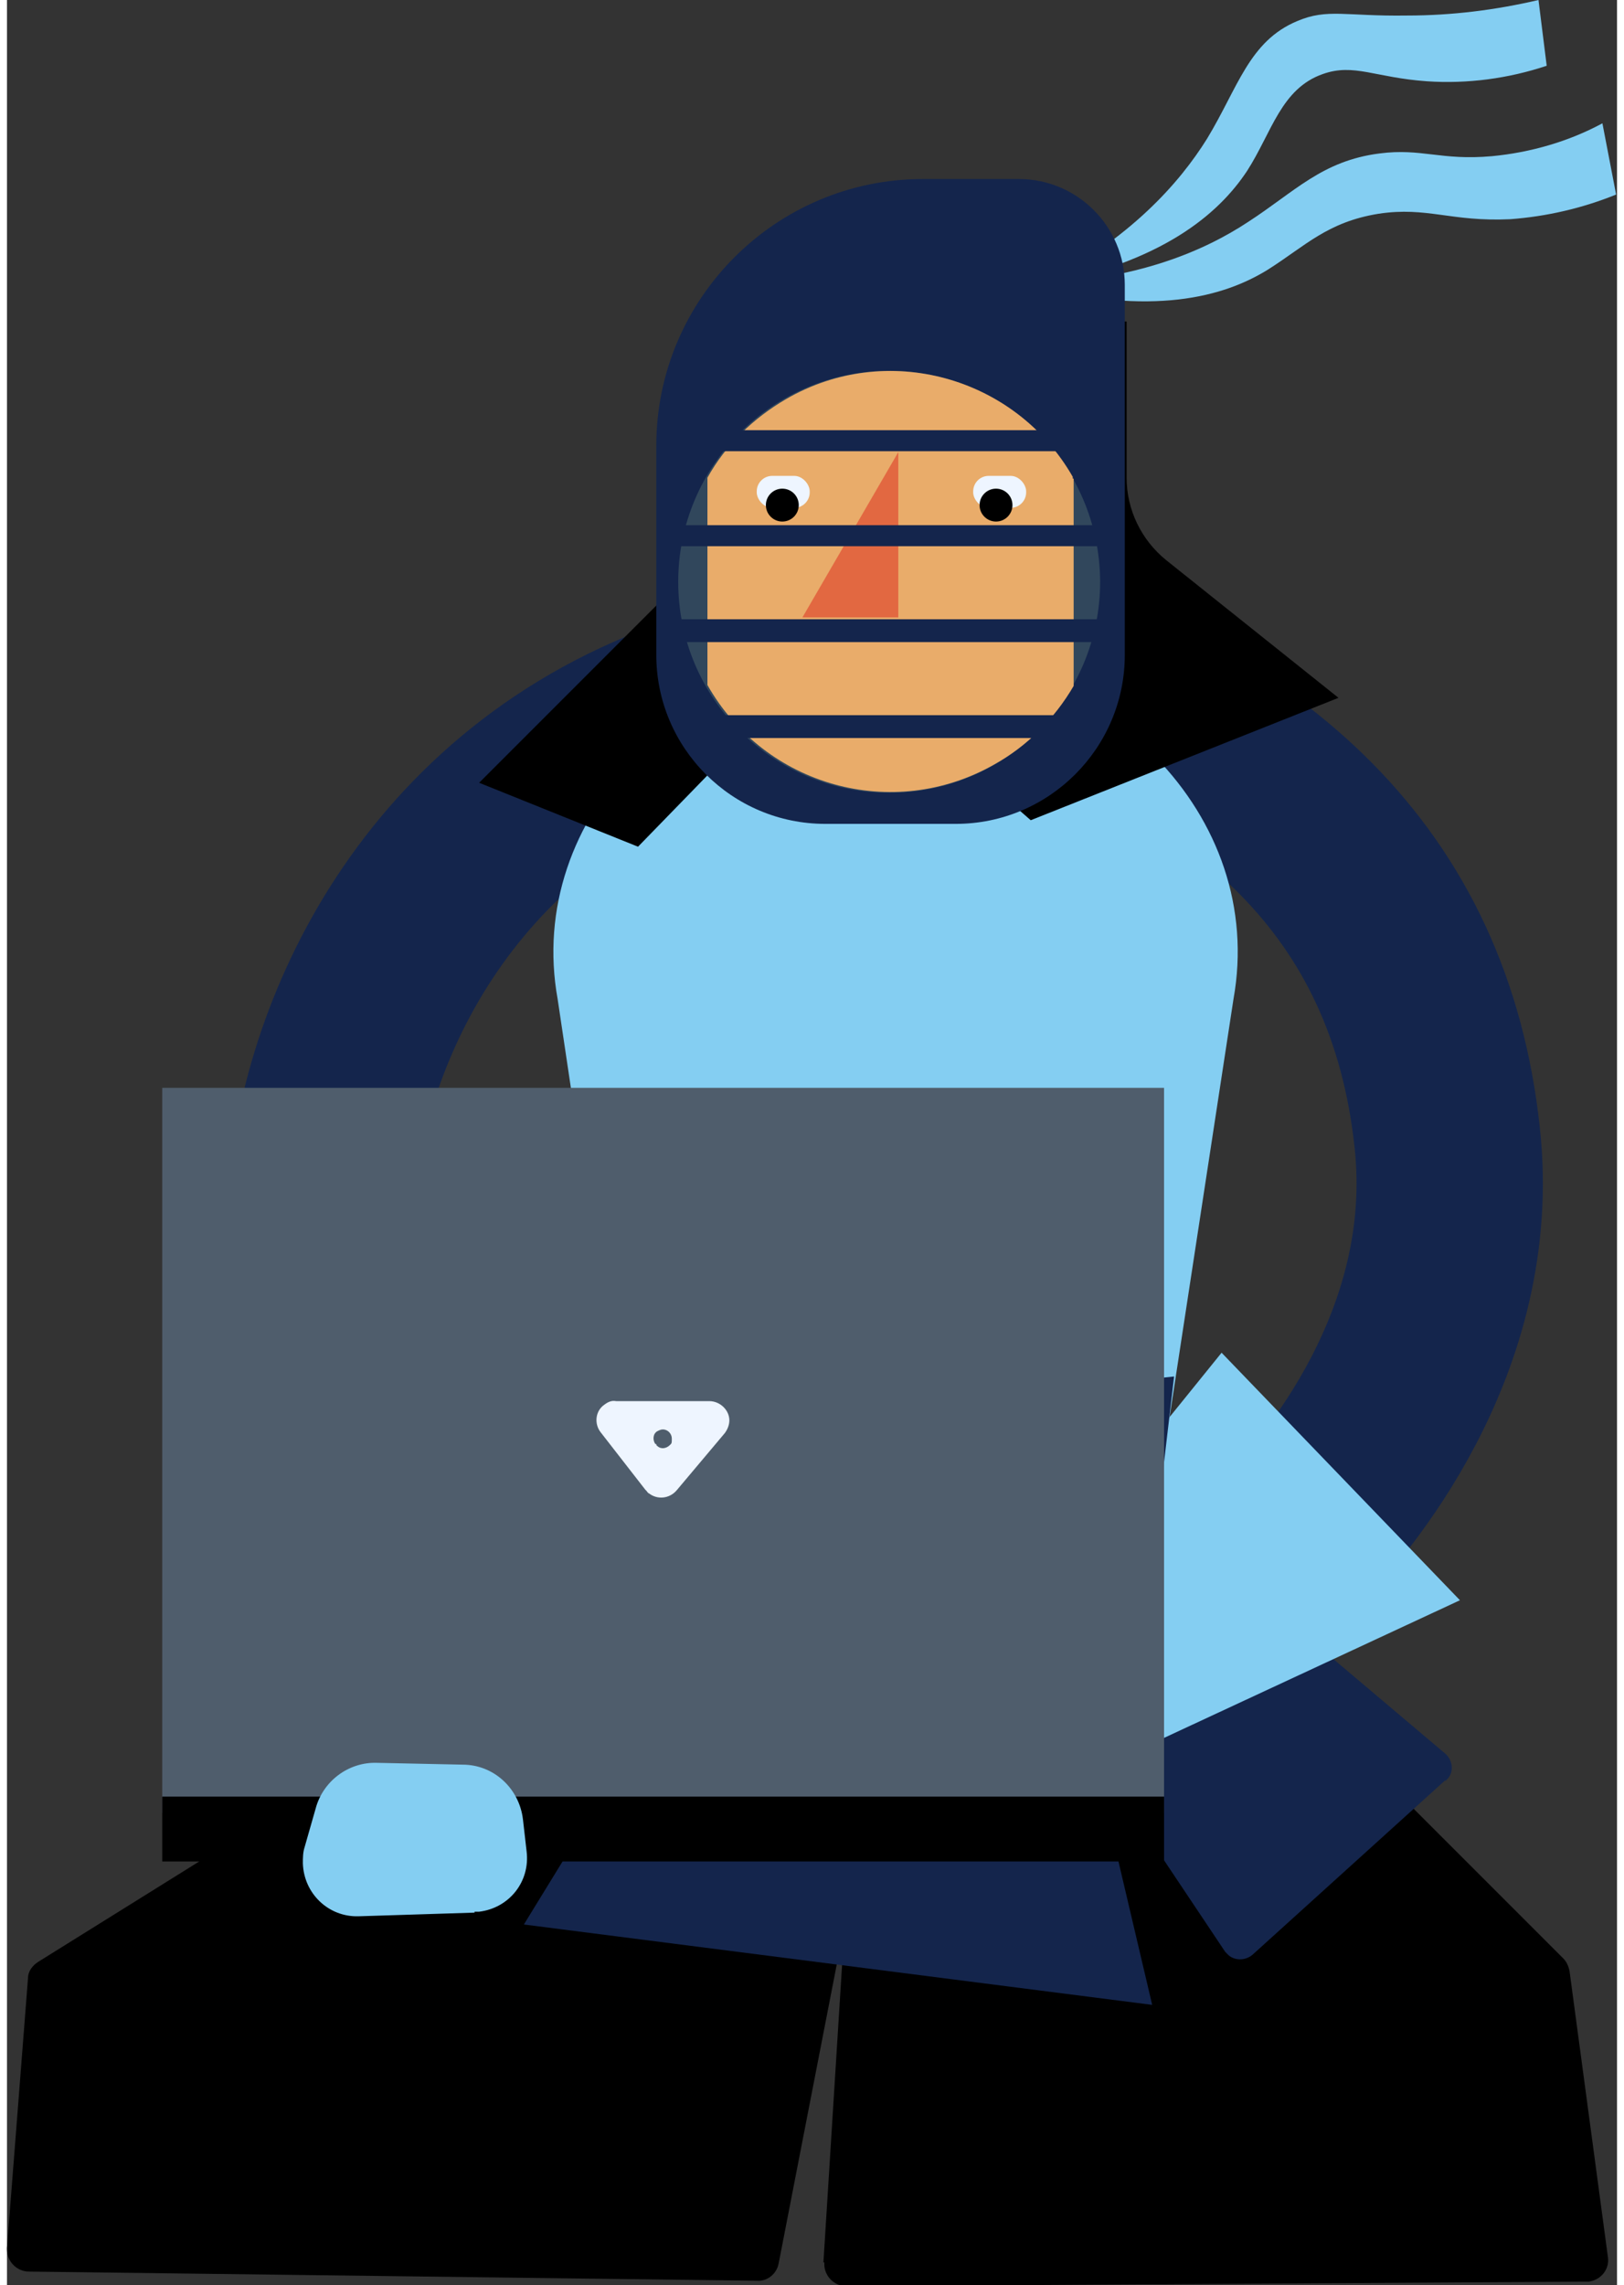 <?xml version="1.0" encoding="UTF-8"?>
<svg id="Layer_2" width="86" height="121" data-name="Layer 2" xmlns="http://www.w3.org/2000/svg"
    viewBox="0 0 176.3 250.2">
    <rect x="0" y="0" width="176.3" height="250.2" fill="#333333" stroke="none"/>
    <defs>
        <style>
            .cls-1, .cls-2, .cls-3, .cls-4, .cls-5 {
            fill-rule: evenodd;
            }

            .cls-1, .cls-2, .cls-3, .cls-4, .cls-5, .cls-6, .cls-7, .cls-8, .cls-9, .cls-10 {
            stroke-width: 0px;
            }

            .cls-1, .cls-8 {
            fill: #14254c;
            }

            .cls-2 {
            fill: #31475c;
            }

            .cls-3 {
            fill: #e26841;
            }

            .cls-4, .cls-9 {
            fill: #84CEF2;
            }

            .cls-5 {
            fill: #e9ac6a;
            }

            .cls-11 {
            fill: none;
            stroke: #14254c;
            stroke-linecap: round;
            stroke-miterlimit: 10;
            stroke-width: 20.4px;
            }

            .cls-7 {
            fill: #4f5d6c;
            }

            .cls-10 {
            fill: #eef5ff;
            }
        </style>
    </defs>
    <g id="Content">
        <g>
            <path id="Path_10753" data-name="Path 10753" class="cls-6"
                d="m0,246.1l2.3-29.5c0-.8.5-1.4,1.1-1.8l69.8-43.5c.3-.2.6-.3.9-.3l18.2-2.5c1.3-.2,2.5.7,2.7,2,0,0,0,.2,0,.3l.5,19.9c0,.2,0,.3,0,.5l-11,56.6c-.2,1.1-1.2,2-2.4,1.9l-79.7-1c-1.3,0-2.4-1.1-2.4-2.4,0,0,0-.1,0-.2Z" />
            <path id="Path_10754" data-name="Path 10754" class="cls-6"
                d="m89.4,247.7l4.9-78.1c0-1.2,1-2.1,2.2-2.2l23.9-1.8c.7,0,1.4.2,1.9.7l48.1,48.1c.4.4.6.9.7,1.4l4.2,31.3c.2,1.3-.7,2.5-2.1,2.7-.1,0-.2,0-.3,0l-81,.5c-1.3,0-2.4-1.1-2.4-2.4,0,0,0-.1,0-.2Z" />
            <g id="Group_7844" data-name="Group 7844">
                <path id="Path_10755" data-name="Path 10755" class="cls-8"
                    d="m157.5,194.9l-21.1,19.1c-.8.7-2.1.7-2.8-.1,0,0-.1-.1-.2-.2l-29.6-44.3c-.6-.9-.4-2.2.5-2.8.2-.1.3-.2.5-.2l15.3-4.8c.7-.2,1.4,0,1.9.4l35.5,30c.8.7,1,2,.2,2.8,0,0-.1.1-.2.2Z" />
                <path id="Path_10756" data-name="Path 10756" class="cls-8"
                    d="m48.4,207.1l-15.4-10.5c-.9-.6-1.1-1.9-.5-2.8.1-.2.3-.3.5-.5l37.1-27.6c.6-.5,1.4-.5,2.1-.2l12.7,6.7c1,.5,1.3,1.7.8,2.7-.1.2-.2.4-.4.5l-34.4,31.4c-.7.6-1.7.7-2.5.2Z" />
                <path id="Path_10757" data-name="Path 10757" class="cls-8"
                    d="m56.6,210.7l24.3-39.6,30.9-2c1,0,1.8.6,2.1,1.5l11.5,48.9-68.8-8.8Z" />
            </g>
            <path id="Path_10758" data-name="Path 10758" class="cls-11"
                d="m107.1,71.1c29.3,9.1,47.6,25.5,50.6,53.4,2.5,22.6-12.5,39.6-16.9,44.2" />
            <g id="Group_7845" data-name="Group 7845">
                <path id="Path_10759" data-name="Path 10759" class="cls-9"
                    d="m108.1,178.9l24.9-30.8,26.1,27.1-41.5,19.3-9.5-15.6Z" />
                <path id="Path_10760" data-name="Path 10760" class="cls-9"
                    d="m109,183.1l-4.4-8.5c-1.6-3.1-5.2-5.4-9.2-5.8l-13-1.4c-1.7-.2-2.8,1.2-2.1,2.5l.7,1.2c.3.4.7.8,1.2,1l26.9,11.1Z" />
                <path id="Path_10761" data-name="Path 10761" class="cls-9"
                    d="m74.8,186.7l.3-11.6c0-3.4,4.1-5.6,8.1-4.4l22.9,6.8-2.7,15.1h-21.6c-3.8,0-7.1-2.8-7-6Z" />
            </g>
            <path id="Path_10985" data-name="Path 10985" class="cls-11"
                d="m84.2,75.3c-31.9,6.5-46.2,31.6-49.3,51.3-4.3,27.2,3,54.7,14.1,68.7" />
            <path id="Path_10986" data-name="Path 10986" class="cls-9"
                d="m124.3,174.8l-53.4,5.6-10.6-71c-3.6-19.9,14-38,37-38h0c23,0,40.6,18,37,38l-10,65.4Z" />
            <path id="Path_10987" data-name="Path 10987" class="cls-8"
                d="m65.1,157.3l62.7-6.6-2.6,22.2c-1.9,15.9-16.3,27.3-32.2,25.4-12.9-1.5-23.3-11.5-25.3-24.3l-2.6-16.7Z" />
            <path id="Path_10988" data-name="Path 10988" class="cls-6"
                d="m72,65.4l-20.3,20.3,17.4,7,21.5-22.1v-27.9h-18.6v22.7Z" />
            <g id="Group_7899" data-name="Group 7899">
                <path id="Path_10989" data-name="Path 10989" class="cls-6"
                    d="m84.2,65.4l27.9,24.4,33.7-13.4-18.9-15.1c-2.7-2.2-4.3-5.5-4.3-9v-17.1h-38.3v30.2Z" />
            </g>
            <g id="Group_7903" data-name="Group 7903">
                <g id="Group_7901" data-name="Group 7901">
                    <path id="Fill-7" class="cls-4"
                        d="m112.9,31.4c10.2-5.3,15.5-11.4,18.5-16.2,3.4-5.6,4.6-10.7,9.9-12.9,3.3-1.4,5.3-.5,12-.6,4.9,0,9.7-.6,14.4-1.7l.9,7.2c-4.2,1.4-8.7,2-13.1,1.7-5.7-.4-8-2-11.4-.8-4.6,1.6-5.6,6.4-8.3,10.6-3.1,4.7-9.3,10.1-22.9,12.6Z" />
                    <path id="Fill-7-2" class="cls-4"
                        d="m112.3,31.1c11.5-.4,18.9-3.7,23.6-6.8,5.1-3.3,8.1-6.7,14.4-7.5,4.6-.6,6.7.8,12.3.3,4.2-.4,8.4-1.6,12.1-3.6l1.5,7.8c-3.7,1.5-7.6,2.4-11.6,2.7-6.5.3-9.1-1.4-14.4-.6-5.6.9-8,3.5-12.1,6.1-4.8,3-12.7,5.2-26.1,1.7Z" />
                    <path id="Fill-12" class="cls-1"
                        d="m110.8,19.6h-10.5c-16.1,0-29.2,13.1-29.2,29.2h0v22.9c0,10.2,8.3,18.5,18.5,18.5h14.3c10.2,0,18.5-8.3,18.5-18.5V31.2c0-6.4-5.2-11.6-11.6-11.6" />
                    <path id="Fill-14" class="cls-2"
                        d="m119.7,63.7c0,12.7-10.3,23.1-23.1,23.1-12.7,0-23.1-10.3-23.1-23.1,0-12.7,10.3-23.1,23.1-23.1h0c12.7,0,23,10.3,23.1,23,0,0,0,0,0,0" />
                    <path id="Path_10990" data-name="Path 10990" class="cls-5"
                        d="m116.7,52.4c0,0,0-.2,0-.2-6.3-11-20.4-14.9-31.4-8.5-3.6,2.1-6.6,5-8.6,8.6,0,0,0,0,0,.1v22.6c6.3,11.1,20.3,15,31.4,8.7,3.6-2,6.6-5,8.7-8.6v-22.7Z" />
                    <path id="Fill-20" class="cls-3" d="m87.1,67.6h10.5v-18.1l-10.5,18.1Z" />
                    <g id="Group_7900" data-name="Group 7900">
                        <path id="Stroke-28" class="cls-8" d="m73.6,49.4h47.9v-2.3h-47.9v2.3Z" />
                        <path id="Stroke-30" class="cls-8" d="m73.6,59.8h47.9v-2.3h-47.9v2.3Z" />
                        <path id="Stroke-32" class="cls-8" d="m73.6,80.8h45v-2.5h-45v2.5Z" />
                        <path id="Stroke-34" class="cls-8" d="m73.6,70.3h47.9v-2.5h-47.9v2.5Z" />
                    </g>
                </g>
                <g id="Group_7902" data-name="Group 7902">
                    <rect id="Rectangle_18837" data-name="Rectangle 18837" class="cls-10" x="105.8"
                        y="52.1" width="5.8" height="3.5" rx="1.7" ry="1.7" />
                    <rect id="Rectangle_18838" data-name="Rectangle 18838" class="cls-10" x="82.1"
                        y="52.1" width="5.8" height="3.5" rx="1.7" ry="1.7" />
                    <circle id="Ellipse_350" data-name="Ellipse 350" class="cls-6" cx="108.3"
                        cy="55.3" r="1.8" />
                    <circle id="Ellipse_351" data-name="Ellipse 351" class="cls-6" cx="84.9"
                        cy="55.3" r="1.8" />
                </g>
            </g>
            <g id="Group_3103" data-name="Group 3103">
                <g id="Group_3102" data-name="Group 3102">
                    <rect id="Rectangle_2129" data-name="Rectangle 2129" class="cls-7" x="17"
                        y="119.1" width="109.7" height="79.4" />
                    <rect id="Rectangle_2130" data-name="Rectangle 2130" class="cls-6" x="17"
                        y="196.7" width="109.7" height="7.1" />
                </g>
                <path id="Path_10991" data-name="Path 10991" class="cls-10"
                    d="m69.9,163.1l-4.9-6.3c-.7-.9-.6-2.3.4-3,.4-.3.8-.5,1.3-.4h10.2c1.2,0,2.2,1,2.2,2.1,0,.5-.2,1-.5,1.4l-5.3,6.3c-.8.9-2.1,1-3,.3-.1,0-.2-.2-.3-.3Z" />
                <path id="Path_10992" data-name="Path 10992" class="cls-7"
                    d="m71,158.1h0c-.3-.4-.3-1.1.2-1.4.2-.1.4-.2.6-.2h0c.6,0,1,.5,1,1s0,.5-.2.7h0c-.4.4-1,.5-1.4.1,0,0-.1,0-.1-.2Z" />
            </g>
            <path id="Path_10995" data-name="Path 10995" class="cls-9"
                d="m51.2,209.4l-12.7.4c-3.3.1-6-2.5-6.1-5.8,0-.6,0-1.2.2-1.8l1.2-4.2c.8-3,3.6-5.1,6.7-5l9.4.2c3.4,0,6.2,2.6,6.6,6l.4,3.5c.4,3.3-1.9,6.2-5.2,6.6-.2,0-.3,0-.5,0Z" />
        </g>
    </g>
</svg>
